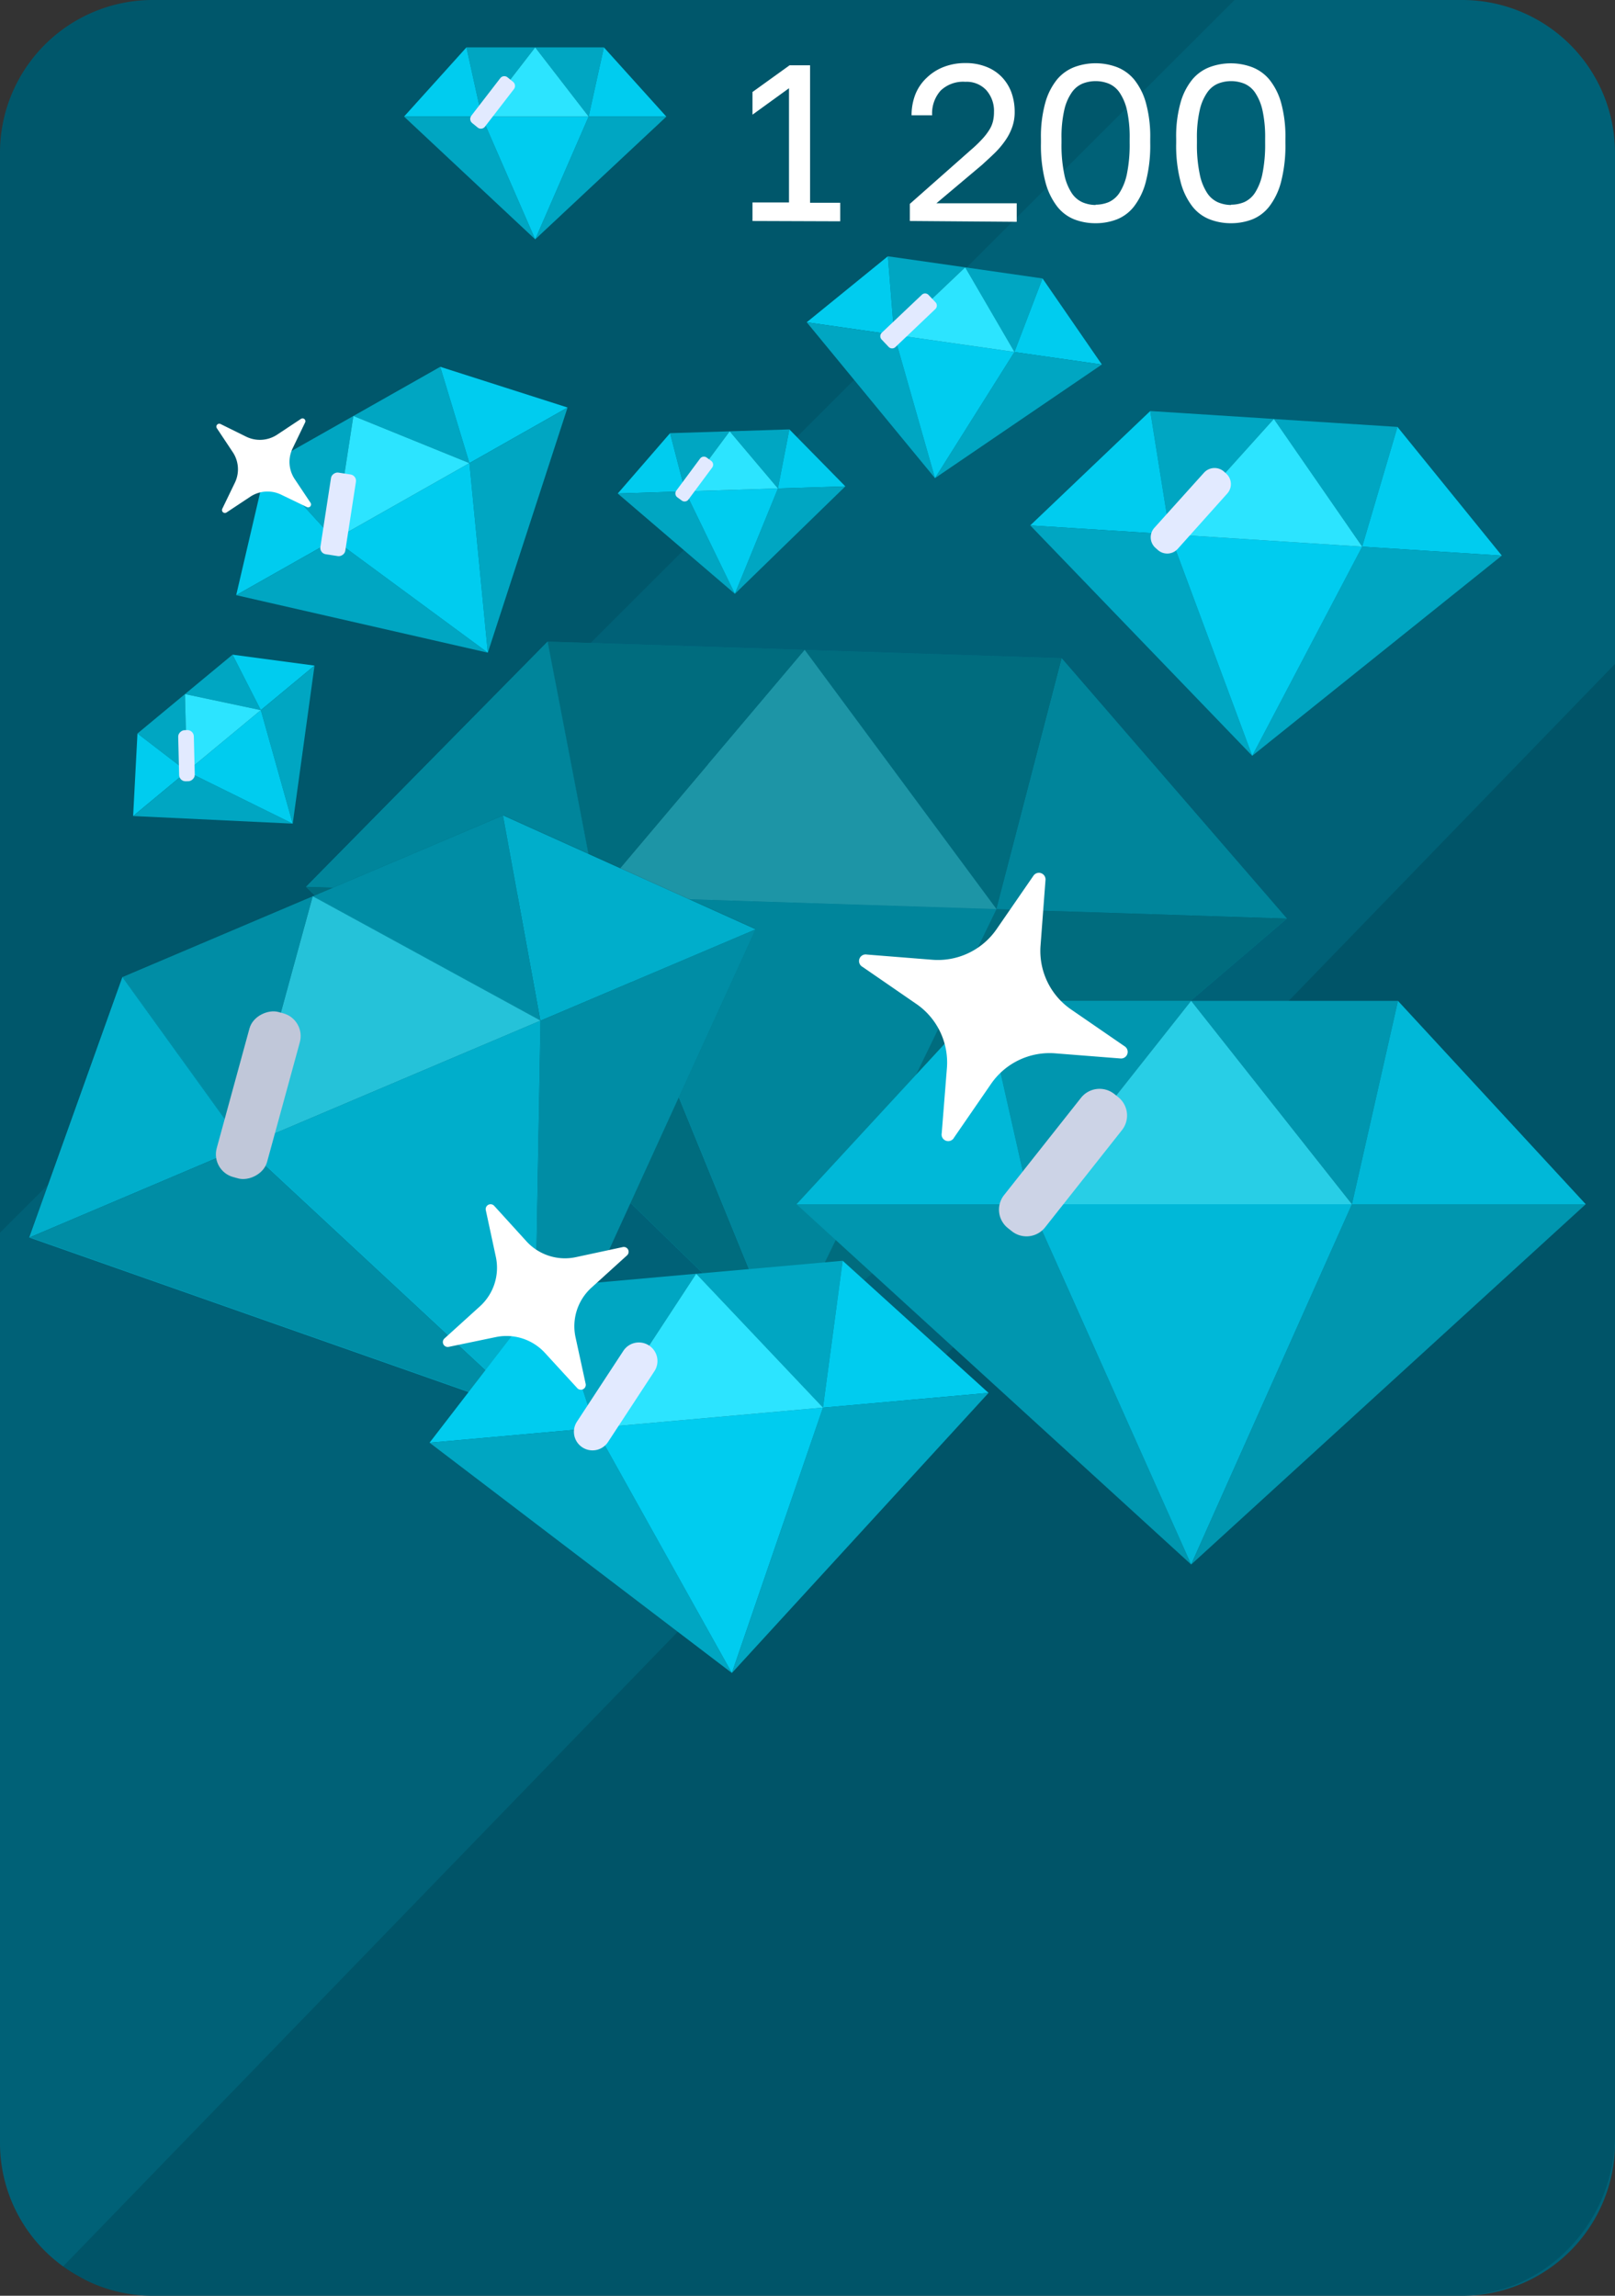 <svg xmlns="http://www.w3.org/2000/svg" viewBox="0 0 261.41 371.58"><rect x="0" y="0" width="261.41" height="371.58" fill="#333333" stroke="none"/><defs><style>.cls-1{fill:#006177;}.cls-2,.cls-8{opacity:0.1;}.cls-3{opacity:0.13;}.cls-4{fill:#00a6c2;}.cls-5{fill:#00ccef;}.cls-6{fill:#2ce4ff;}.cls-7{opacity:0.28;}.cls-9{fill:#e2eaff;}.cls-10{opacity:0.15;}.cls-11{fill:#fff;}</style></defs><title>diam_3</title><g id="Слой_2" data-name="Слой 2"><g id="Слой_1-2" data-name="Слой 1"><path class="cls-1" d="M261.41,24.65V346.93a24.74,24.74,0,0,1-24.69,24.65h-212a24.51,24.51,0,0,1-10.12-2.18h0c-.29-.13-.57-.28-.85-.42l-.6-.33a.51.51,0,0,1-.16-.09,23.74,23.74,0,0,1-2.72-1.69A24.62,24.62,0,0,1,0,346.93V24.65A24.74,24.74,0,0,1,24.69,0h212A24.74,24.74,0,0,1,261.41,24.65Z"/><path class="cls-2" d="M199.83,0,0,199.52V24.65A24.74,24.74,0,0,1,24.69,0Z"/><path class="cls-3" d="M261.41,107.46V345.39c0,14.41-11.41,26.19-25.36,26.19H24.69a24.51,24.51,0,0,1-10.12-2.18h0c-.29-.13-.57-.28-.85-.42l-.6-.33a.51.51,0,0,1-.16-.09,23.74,23.74,0,0,1-2.72-1.69l0-.06h0Z"/><polygon class="cls-4" points="130.25 105.2 171.86 106.54 161.29 147.15 130.25 105.2"/><polygon class="cls-5" points="171.86 106.54 208.31 148.67 161.29 147.15 171.86 106.54"/><polygon class="cls-4" points="161.29 147.15 208.31 148.67 126.58 218.59 161.29 147.15"/><polygon class="cls-4" points="130.25 105.19 88.64 103.85 96.56 145.06 130.25 105.19"/><polygon class="cls-5" points="88.64 103.85 49.54 143.54 96.56 145.06 88.64 103.85"/><polygon class="cls-4" points="96.56 145.06 49.54 143.54 126.58 218.58 96.56 145.06"/><polygon class="cls-5" points="126.58 218.58 161.29 147.14 96.56 145.06 126.58 218.58"/><polygon class="cls-6" points="130.25 105.19 96.56 145.06 161.29 147.14 130.25 105.19"/><g class="cls-7"><polygon points="130.25 105.2 171.87 106.54 161.29 147.15 130.25 105.2"/><polygon points="171.87 106.54 208.31 148.66 161.29 147.15 171.87 106.54"/><polygon points="161.29 147.15 208.31 148.66 126.59 218.59 161.29 147.15"/><polygon points="130.25 105.19 88.64 103.85 96.57 145.05 130.25 105.19"/><polygon points="88.64 103.85 49.55 143.54 96.57 145.05 88.64 103.85"/><polygon points="96.57 145.05 49.55 143.54 126.59 218.58 96.57 145.05"/><polygon points="126.59 218.58 161.29 147.14 96.57 145.05 126.59 218.58"/><polygon points="130.25 105.19 96.57 145.05 161.29 147.14 130.25 105.19"/><path d="M99.39,149.82l16.12-19.08a4.75,4.75,0,0,0-.56-6.68l-.79-.66a4.76,4.76,0,0,0-6.68.57L91.36,143.05a4.75,4.75,0,0,0,.57,6.68l.78.66A4.76,4.76,0,0,0,99.39,149.82Z"/></g><g class="cls-8"><polygon points="130.27 105.2 171.88 106.54 161.31 147.15 130.27 105.2"/><polygon points="171.88 106.54 208.33 148.66 161.31 147.15 171.88 106.54"/><polygon points="161.31 147.15 208.33 148.66 126.61 218.59 161.31 147.15"/><polygon points="130.27 105.19 88.66 103.85 96.59 145.05 130.27 105.19"/><polygon points="88.66 103.85 49.57 143.54 96.59 145.05 88.66 103.85"/><polygon points="96.59 145.05 49.57 143.54 126.61 218.58 96.59 145.05"/><polygon points="126.61 218.58 161.31 147.14 96.59 145.05 126.61 218.58"/><polygon points="130.27 105.19 96.59 145.05 161.31 147.14 130.27 105.19"/><g class="cls-7"><polygon points="130.28 105.19 171.89 106.53 161.32 147.14 130.28 105.19"/><polygon points="171.89 106.53 208.34 148.66 161.32 147.14 171.89 106.53"/><polygon points="161.32 147.14 208.34 148.66 126.61 218.58 161.32 147.14"/><polygon points="130.28 105.19 88.67 103.84 96.59 145.05 130.28 105.19"/><polygon points="88.67 103.84 49.57 143.53 96.59 145.05 88.67 103.84"/><polygon points="96.59 145.05 49.57 143.53 126.61 218.57 96.59 145.05"/><polygon points="126.61 218.57 161.32 147.14 96.59 145.05 126.61 218.57"/><polygon points="130.28 105.19 96.59 145.05 161.32 147.14 130.28 105.19"/><path d="M99.41,149.82l16.13-19.09a4.75,4.75,0,0,0-.57-6.67l-.78-.66a4.76,4.76,0,0,0-6.68.57L91.38,143.05a4.74,4.74,0,0,0,.57,6.67l.78.66A4.76,4.76,0,0,0,99.41,149.82Z"/></g></g><polygon class="cls-4" points="192.8 162 226.28 162 218.83 194.91 192.8 162"/><polygon class="cls-5" points="226.28 162 256.67 194.91 218.83 194.91 226.28 162"/><polygon class="cls-4" points="218.83 194.91 256.67 194.91 192.8 253.23 218.83 194.91"/><polygon class="cls-4" points="192.8 161.99 159.32 161.99 166.76 194.91 192.8 161.99"/><polygon class="cls-5" points="159.32 161.99 128.93 194.91 166.76 194.91 159.32 161.99"/><polygon class="cls-4" points="166.76 194.91 128.93 194.91 192.8 253.22 166.76 194.91"/><polygon class="cls-5" points="192.8 253.22 218.83 194.91 166.76 194.91 192.8 253.22"/><polygon class="cls-6" points="192.8 161.99 166.76 194.91 218.83 194.91 192.8 161.99"/><path class="cls-9" d="M169.15,198.67l12.46-15.76a3.81,3.81,0,0,0-.63-5.35l-.64-.51a3.83,3.83,0,0,0-5.36.63l-12.46,15.75a3.81,3.81,0,0,0,.63,5.35l.64.51A3.83,3.83,0,0,0,169.15,198.67Z"/><g class="cls-8"><polygon points="192.79 161.99 226.27 161.99 218.83 194.91 192.79 161.99"/><polygon points="226.27 161.99 256.66 194.91 218.83 194.91 226.27 161.99"/><polygon points="218.83 194.91 256.66 194.91 192.79 253.22 218.83 194.91"/><polygon points="192.79 161.99 159.31 161.99 166.75 194.9 192.79 161.99"/><polygon points="159.31 161.99 128.92 194.9 166.75 194.9 159.31 161.99"/><polygon points="166.75 194.9 128.92 194.9 192.79 253.22 166.75 194.9"/><polygon points="192.79 253.22 218.83 194.9 166.75 194.9 192.79 253.22"/><polygon points="192.79 161.99 166.75 194.9 218.83 194.9 192.79 161.99"/><path d="M169.14,198.66l12.47-15.75a3.83,3.83,0,0,0-.63-5.36l-.65-.51a3.83,3.83,0,0,0-5.35.63l-12.47,15.76a3.82,3.82,0,0,0,.63,5.35l.65.51A3.82,3.82,0,0,0,169.14,198.66Z"/></g><polygon class="cls-4" points="206.19 67.82 226.2 69.1 220.49 88.48 206.19 67.82"/><polygon class="cls-5" points="226.2 69.1 243.09 89.93 220.49 88.48 226.2 69.1"/><polygon class="cls-4" points="220.49 88.48 243.09 89.93 202.69 122.33 220.49 88.48"/><polygon class="cls-4" points="206.19 67.81 186.18 66.53 189.37 86.48 206.19 67.81"/><polygon class="cls-5" points="186.18 66.53 166.76 85.04 189.37 86.48 186.18 66.53"/><polygon class="cls-4" points="189.37 86.48 166.76 85.04 202.69 122.33 189.37 86.48"/><polygon class="cls-5" points="202.69 122.33 220.49 88.48 189.37 86.48 202.69 122.33"/><polygon class="cls-6" points="206.19 67.81 189.37 86.48 220.49 88.48 206.19 67.81"/><path class="cls-9" d="M190.65,88.82l8-8.94a2.28,2.28,0,0,0-.17-3.22l-.36-.33a2.31,2.31,0,0,0-3.23.17l-8.05,8.94a2.29,2.29,0,0,0,.17,3.22l.37.33A2.29,2.29,0,0,0,190.65,88.82Z"/><polygon class="cls-4" points="50.63 145.07 81.44 131.99 87.49 165.19 50.63 145.07"/><polygon class="cls-5" points="81.44 131.99 122.3 150.41 87.49 165.19 81.44 131.99"/><polygon class="cls-4" points="87.49 165.19 122.3 150.41 86.38 229.03 87.49 165.19"/><polygon class="cls-4" points="50.63 145.06 19.82 158.14 39.56 185.52 50.63 145.06"/><polygon class="cls-5" points="19.82 158.14 4.74 200.3 39.56 185.52 19.82 158.14"/><polygon class="cls-4" points="39.56 185.52 4.74 200.3 86.37 229.02 39.56 185.52"/><polygon class="cls-5" points="86.37 229.02 87.48 165.18 39.56 185.52 86.37 229.02"/><polygon class="cls-6" points="50.63 145.06 39.56 185.52 87.48 165.18 50.63 145.06"/><rect class="cls-9" x="27.96" y="173.03" width="27.7" height="8.45" rx="3.81" transform="translate(-140.2 170.82) rotate(-74.7)"/><g class="cls-10"><polygon points="50.67 145.02 81.48 131.94 87.53 165.14 50.67 145.02"/><polygon points="81.48 131.94 122.34 150.36 87.53 165.14 81.48 131.94"/><polygon points="87.53 165.14 122.34 150.36 86.42 228.98 87.53 165.14"/><polygon points="50.67 145.01 19.86 158.09 39.6 185.47 50.67 145.01"/><polygon points="19.86 158.09 4.78 200.25 39.6 185.47 19.86 158.09"/><polygon points="39.6 185.47 4.78 200.25 86.41 228.97 39.6 185.47"/><polygon points="86.41 228.97 87.53 165.13 39.6 185.47 86.41 228.97"/><polygon points="50.67 145.01 39.6 185.47 87.53 165.13 50.67 145.01"/><rect x="28" y="172.98" width="27.7" height="8.45" rx="3.81" transform="translate(-140.12 170.82) rotate(-74.7)"/></g><polygon class="cls-4" points="57.2 67.33 71.26 59.37 75.98 74.96 57.2 67.33"/><polygon class="cls-5" points="71.26 59.37 91.87 65.96 75.98 74.96 71.26 59.37"/><polygon class="cls-4" points="75.98 74.96 91.87 65.96 78.96 105.64 75.98 74.96"/><polygon class="cls-4" points="57.2 67.33 43.14 75.29 54.12 87.34 57.2 67.33"/><polygon class="cls-5" points="43.14 75.29 38.23 96.33 54.12 87.34 43.14 75.29"/><polygon class="cls-4" points="54.12 87.34 38.23 96.33 78.96 105.64 54.12 87.34"/><polygon class="cls-5" points="78.96 105.64 75.98 74.96 54.12 87.34 78.96 105.64"/><polygon class="cls-6" points="57.2 67.33 54.12 87.34 75.98 74.96 57.2 67.33"/><rect class="cls-9" x="48.05" y="81.21" width="13.37" height="4.08" rx="1.03" transform="translate(-35.88 124.67) rotate(-81.24)"/><polygon class="cls-4" points="118.11 69.81 127.77 69.5 125.92 79.06 118.11 69.81"/><polygon class="cls-5" points="127.77 69.5 136.83 78.72 125.92 79.06 127.77 69.5"/><polygon class="cls-4" points="125.92 79.06 136.83 78.72 118.95 96.12 125.92 79.06"/><polygon class="cls-4" points="118.11 69.81 108.46 70.11 110.9 79.53 118.11 69.81"/><polygon class="cls-5" points="108.46 70.11 99.99 79.88 110.9 79.53 108.46 70.11"/><polygon class="cls-4" points="110.9 79.53 99.99 79.88 118.95 96.11 110.9 79.53"/><polygon class="cls-5" points="118.95 96.11 125.92 79.06 110.9 79.53 118.95 96.11"/><polygon class="cls-6" points="118.11 69.81 110.9 79.53 125.92 79.06 118.11 69.81"/><path class="cls-9" d="M111.43,80.86l3.85-5.19a.77.77,0,0,0-.16-1.07l-.73-.54a.77.77,0,0,0-1.07.16l-3.85,5.19a.78.78,0,0,0,.16,1.08l.73.53A.77.77,0,0,0,111.43,80.86Z"/><polygon class="cls-4" points="156.23 43.27 168.75 45.07 164.2 56.98 156.23 43.27"/><polygon class="cls-5" points="168.75 45.07 178.35 59 164.2 56.98 168.75 45.07"/><polygon class="cls-4" points="164.2 56.98 178.35 59 151.34 77.39 164.2 56.98"/><polygon class="cls-4" points="156.23 43.27 143.71 41.48 144.73 54.19 156.23 43.27"/><polygon class="cls-5" points="143.71 41.48 130.58 52.16 144.73 54.19 143.71 41.48"/><polygon class="cls-4" points="144.73 54.19 130.58 52.16 151.34 77.39 144.73 54.19"/><polygon class="cls-5" points="151.34 77.39 164.2 56.97 144.73 54.19 151.34 77.39"/><polygon class="cls-6" points="156.23 43.27 144.73 54.19 164.2 56.97 156.23 43.27"/><path class="cls-9" d="M144.93,56.18,151.42,50a.77.77,0,0,0,0-1.08l-1.14-1.2a.76.76,0,0,0-1.08,0l-6.49,6.15a.78.78,0,0,0,0,1.09l1.14,1.2A.77.77,0,0,0,144.93,56.18Z"/><polygon class="cls-4" points="112.69 206.17 136.4 204.06 133.21 227.84 112.69 206.17"/><polygon class="cls-5" points="136.4 204.06 160.01 225.45 133.21 227.84 136.4 204.06"/><polygon class="cls-4" points="133.21 227.84 160.01 225.45 118.46 270.79 133.21 227.84"/><polygon class="cls-4" points="112.69 206.16 88.97 208.28 96.33 231.12 112.69 206.16"/><polygon class="cls-5" points="88.97 208.28 69.53 233.51 96.33 231.12 88.97 208.28"/><polygon class="cls-4" points="96.33 231.12 69.53 233.51 118.46 270.78 96.33 231.12"/><polygon class="cls-5" points="118.46 270.78 133.21 227.83 96.33 231.12 118.46 270.78"/><polygon class="cls-6" points="112.69 206.16 96.33 231.12 133.21 227.83 112.69 206.16"/><path class="cls-9" d="M98.42,233.39l7.51-11.46a3,3,0,0,0-.87-4.15h0a3,3,0,0,0-4.16.86L93.39,230.1a3,3,0,0,0,.87,4.16h0A3,3,0,0,0,98.42,233.39Z"/><polygon class="cls-4" points="29.94 112.34 37.64 105.96 42.22 114.94 29.94 112.34"/><polygon class="cls-5" points="37.64 105.96 50.91 107.73 42.22 114.94 37.64 105.96"/><polygon class="cls-4" points="42.22 114.94 50.91 107.73 47.38 133.31 42.22 114.94"/><polygon class="cls-4" points="29.94 112.34 22.25 118.72 30.25 124.86 29.94 112.34"/><polygon class="cls-5" points="22.25 118.72 21.55 132.08 30.25 124.86 22.25 118.72"/><polygon class="cls-4" points="30.25 124.86 21.55 132.08 47.38 133.31 30.25 124.86"/><polygon class="cls-5" points="47.38 133.31 42.22 114.94 30.25 124.86 47.38 133.31"/><polygon class="cls-6" points="29.94 112.34 30.25 124.86 42.22 114.94 29.94 112.34"/><rect class="cls-9" x="26.04" y="121.04" width="8.27" height="2.53" rx="1.03" transform="translate(-91.34 155.49) rotate(-91.41)"/><path class="cls-11" d="M80.26,203.43l-1.63-7.58a.79.79,0,0,1,1.35-.69l5.22,5.74a8.44,8.44,0,0,0,8,2.58l7.59-1.63a.78.78,0,0,1,.69,1.35l-5.74,5.21a8.43,8.43,0,0,0-2.59,8L94.8,224a.79.79,0,0,1-1.35.69L88.23,219a8.45,8.45,0,0,0-8-2.58L72.62,218a.79.79,0,0,1-.69-1.35l5.75-5.21A8.42,8.42,0,0,0,80.26,203.43Z"/><path class="cls-11" d="M161.29,150.42l6-8.7a1.07,1.07,0,0,1,1.94.69L168.43,153a11.5,11.5,0,0,0,4.93,10.38l8.72,6a1.07,1.07,0,0,1-.7,1.94l-10.56-.83a11.51,11.51,0,0,0-10.39,4.92l-6,8.71a1.07,1.07,0,0,1-2-.7l.84-10.55a11.5,11.5,0,0,0-4.94-10.37l-8.71-6a1.07,1.07,0,0,1,.69-2l10.56.84A11.54,11.54,0,0,0,161.29,150.42Z"/><path class="cls-11" d="M37.66,73.16,35.1,69.31a.47.47,0,0,1,.6-.68l4.15,2.05a5.06,5.06,0,0,0,5-.32l3.86-2.56a.46.46,0,0,1,.67.59l-2,4.15a5,5,0,0,0,.32,5l2.57,3.85a.47.47,0,0,1-.6.68l-4.15-2a5.06,5.06,0,0,0-5,.32l-3.86,2.56a.47.47,0,0,1-.68-.6l2-4.14A5,5,0,0,0,37.66,73.16Z"/><polygon class="cls-4" points="86.63 7.67 97.75 7.67 95.28 18.88 86.63 7.67"/><polygon class="cls-5" points="97.75 7.67 107.86 18.88 95.28 18.88 97.75 7.67"/><polygon class="cls-4" points="95.28 18.88 107.86 18.88 86.63 38.74 95.28 18.88"/><polygon class="cls-4" points="86.63 7.67 75.5 7.67 77.97 18.87 86.63 7.67"/><polygon class="cls-5" points="75.5 7.67 65.4 18.87 77.97 18.87 75.5 7.67"/><polygon class="cls-4" points="77.97 18.87 65.4 18.87 86.63 38.74 77.97 18.87"/><polygon class="cls-5" points="86.63 38.74 95.28 18.87 77.97 18.87 86.63 38.74"/><polygon class="cls-6" points="86.63 7.67 77.97 18.87 95.28 18.87 86.63 7.67"/><path class="cls-9" d="M78.49,20.51l4.69-6.08a.85.85,0,0,0-.13-1.18l-.91-.74a.82.82,0,0,0-1.16.14l-4.69,6.08a.86.86,0,0,0,.13,1.18l.91.74A.82.82,0,0,0,78.49,20.51Z"/><path class="cls-11" d="M121.8,35.77v-3h5.91V14.28l-5.91,4.28V14.89l6-4.32h3.32V32.82H136v3Z"/><path class="cls-11" d="M147.27,35.77V33l9.9-8.75A20.63,20.63,0,0,0,159,22.49a9.72,9.72,0,0,0,1.15-1.5,4.63,4.63,0,0,0,.58-1.38,6.34,6.34,0,0,0,.16-1.48,5.05,5.05,0,0,0-1.24-3.53,4.33,4.33,0,0,0-3.39-1.36,5.26,5.26,0,0,0-4,1.42,5.52,5.52,0,0,0-1.38,4h-3.33a9.22,9.22,0,0,1,.62-3.4A7.47,7.47,0,0,1,150,12.59a8.19,8.19,0,0,1,2.74-1.75,9.53,9.53,0,0,1,3.54-.63,8.9,8.9,0,0,1,3.36.6,7,7,0,0,1,2.51,1.65,7.24,7.24,0,0,1,1.56,2.5,9.21,9.21,0,0,1,.53,3.17,7.21,7.21,0,0,1-.39,2.41,8.9,8.9,0,0,1-1.08,2.13,14,14,0,0,1-1.66,2c-.65.64-1.37,1.29-2.14,2l-7.4,6.23h13v3Z"/><path class="cls-11" d="M177.33,36.13a9.46,9.46,0,0,1-3.41-.61,6.61,6.61,0,0,1-2.81-2.11,11.07,11.07,0,0,1-1.91-4,23.43,23.43,0,0,1-.71-6.25v-.72a20.48,20.48,0,0,1,.71-5.83,10.45,10.45,0,0,1,1.91-3.76,6.86,6.86,0,0,1,2.81-2,9.86,9.86,0,0,1,6.83,0,6.86,6.86,0,0,1,2.81,2,10.45,10.45,0,0,1,1.91,3.76,20.48,20.48,0,0,1,.71,5.83v.72a23.43,23.43,0,0,1-.71,6.25,11.07,11.07,0,0,1-1.91,4,6.61,6.61,0,0,1-2.81,2.11A9.51,9.51,0,0,1,177.33,36.13Zm0-3a5.52,5.52,0,0,0,2.12-.41,4.11,4.11,0,0,0,1.76-1.52,9,9,0,0,0,1.2-3.06,23.74,23.74,0,0,0,.44-5v-.72a20.14,20.14,0,0,0-.44-4.61,8.36,8.36,0,0,0-1.2-2.84,4,4,0,0,0-1.76-1.44,5.77,5.77,0,0,0-4.22,0A4,4,0,0,0,173.46,15a8,8,0,0,0-1.2,2.84,19.59,19.59,0,0,0-.44,4.61v.72a23.1,23.1,0,0,0,.44,5,8.63,8.63,0,0,0,1.2,3.06,4.08,4.08,0,0,0,1.77,1.52A5.57,5.57,0,0,0,177.33,33.18Z"/><path class="cls-11" d="M199.26,36.13a9.46,9.46,0,0,1-3.41-.61A6.61,6.61,0,0,1,193,33.41a10.91,10.91,0,0,1-1.91-4,23,23,0,0,1-.71-6.25v-.72a20.13,20.13,0,0,1,.71-5.83A10.29,10.29,0,0,1,193,12.86a6.86,6.86,0,0,1,2.81-2,9.86,9.86,0,0,1,6.83,0,6.86,6.86,0,0,1,2.81,2,10.45,10.45,0,0,1,1.91,3.76,20.52,20.52,0,0,1,.7,5.83v.72a23.47,23.47,0,0,1-.7,6.25,11.07,11.07,0,0,1-1.91,4,6.61,6.61,0,0,1-2.81,2.11A9.55,9.55,0,0,1,199.26,36.13Zm0-3a5.52,5.52,0,0,0,2.12-.41,4.11,4.11,0,0,0,1.76-1.52,9,9,0,0,0,1.2-3.06,23.74,23.74,0,0,0,.44-5v-.72a20.14,20.14,0,0,0-.44-4.61,8.36,8.36,0,0,0-1.2-2.84,4,4,0,0,0-1.76-1.44,5.77,5.77,0,0,0-4.22,0A4,4,0,0,0,195.39,15a8,8,0,0,0-1.2,2.84,19.52,19.52,0,0,0-.45,4.61v.72a23,23,0,0,0,.45,5,8.63,8.63,0,0,0,1.2,3.06,4.08,4.08,0,0,0,1.77,1.52A5.57,5.57,0,0,0,199.26,33.18Z"/></g></g></svg>
